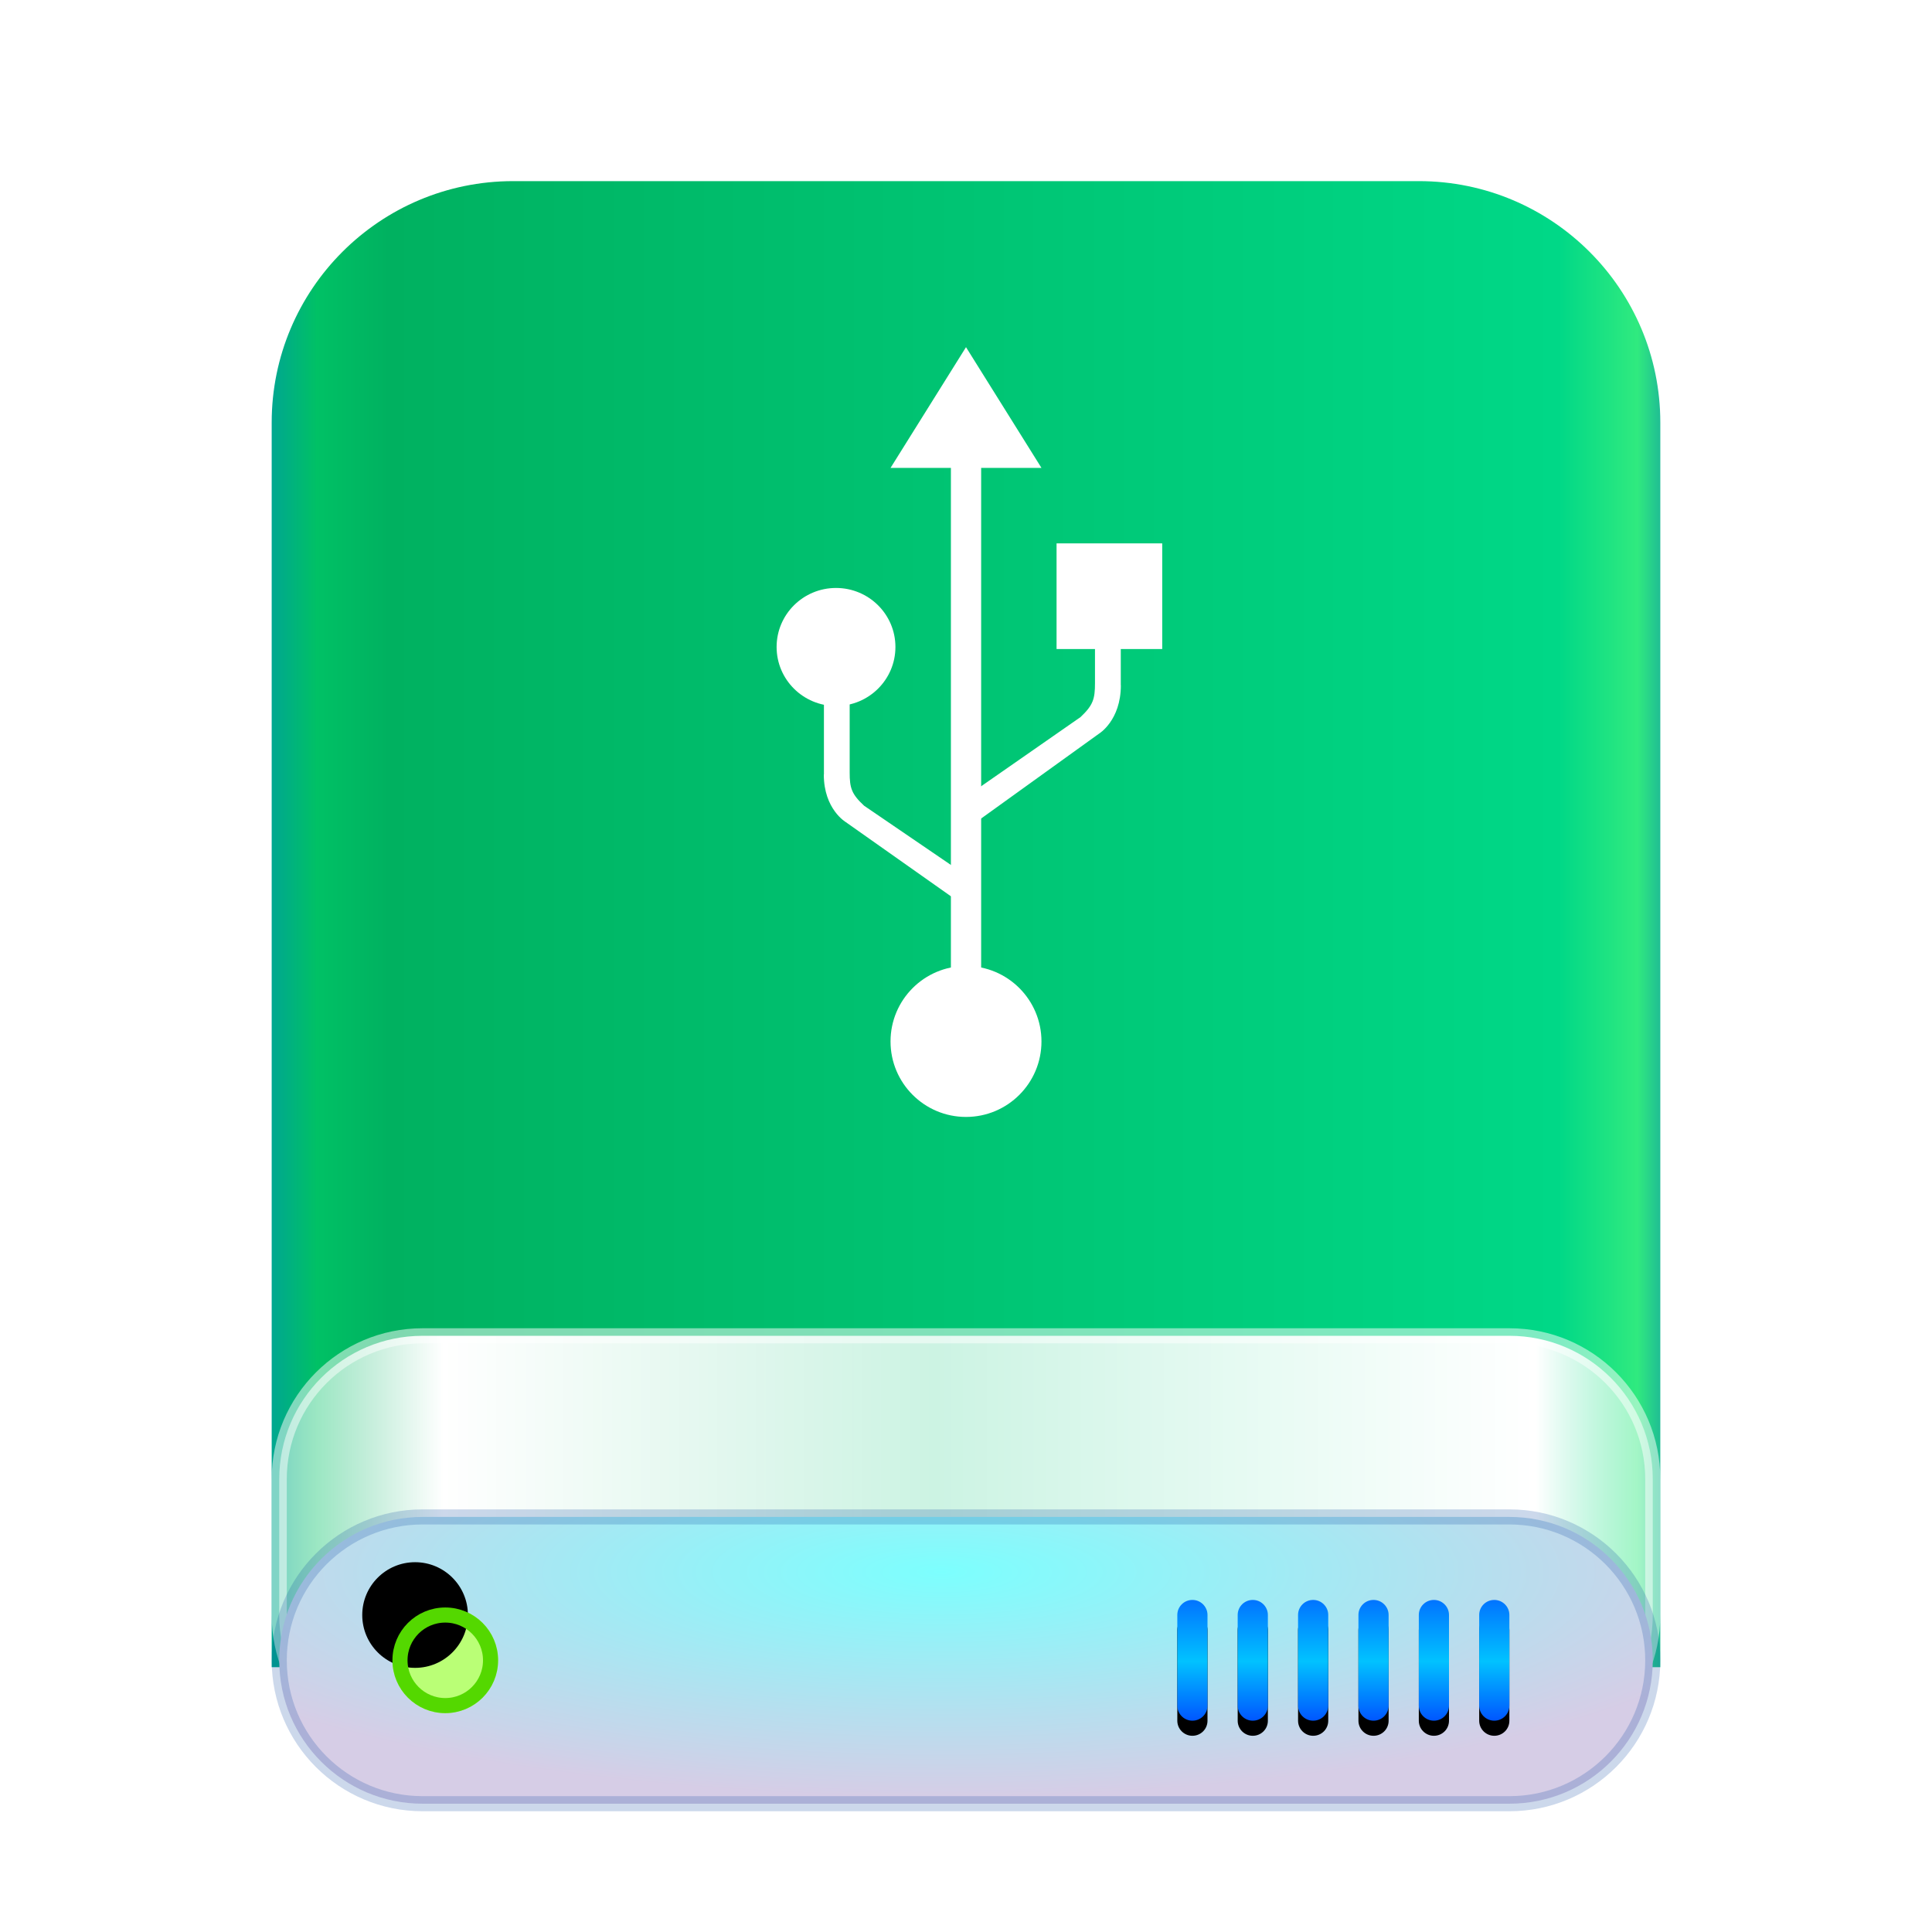 <svg xmlns="http://www.w3.org/2000/svg" xmlns:xlink="http://www.w3.org/1999/xlink" width="256" height="256" viewBox="0 0 256 256">
  <defs>
    <filter id="drive-harddisk-usb-256px-a" width="129.3%" height="125%" x="-14.7%" y="-12.5%" filterUnits="objectBoundingBox">
      <feOffset dy="4" in="SourceAlpha" result="shadowOffsetOuter1"/>
      <feGaussianBlur in="shadowOffsetOuter1" result="shadowBlurOuter1" stdDeviation="5"/>
      <feComposite in="shadowBlurOuter1" in2="SourceAlpha" operator="out" result="shadowBlurOuter1"/>
      <feColorMatrix in="shadowBlurOuter1" result="shadowMatrixOuter1" values="0 0 0 0 0   0 0 0 0 0   0 0 0 0 0  0 0 0 0.2 0"/>
      <feMerge>
        <feMergeNode in="shadowMatrixOuter1"/>
        <feMergeNode in="SourceGraphic"/>
      </feMerge>
    </filter>
    <linearGradient id="drive-harddisk-usb-256px-b" x1="102.549%" x2="-2.652%" y1="57.682%" y2="57.682%">
      <stop offset="0%" stop-color="#0067BC"/>
      <stop offset="4.571%" stop-color="#30EA7F"/>
      <stop offset="9.931%" stop-color="#00D887"/>
      <stop offset="88.945%" stop-color="#00B160"/>
      <stop offset="93.793%" stop-color="#00C165"/>
      <stop offset="100%" stop-color="#008CBD"/>
    </linearGradient>
    <linearGradient id="drive-harddisk-usb-256px-c" x1="100%" x2="0%" y1="56.43%" y2="56.43%">
      <stop offset="0%" stop-color="#FFF" stop-opacity=".5"/>
      <stop offset="8.389%" stop-color="#FFF"/>
      <stop offset="52.356%" stop-color="#FFF" stop-opacity=".8"/>
      <stop offset="88.168%" stop-color="#FFF"/>
      <stop offset="100%" stop-color="#FFF" stop-opacity=".5"/>
    </linearGradient>
    <radialGradient id="drive-harddisk-usb-256px-d" cx="48.239%" cy="19.103%" r="78.654%" fx="48.239%" fy="19.103%" gradientTransform="matrix(0 1 -.778 0 .631 -.291)">
      <stop offset="0%" stop-color="#7CFFFE"/>
      <stop offset="100%" stop-color="#D6CDE6"/>
    </radialGradient>
    <linearGradient id="drive-harddisk-usb-256px-g" x1="50%" x2="50%" y1="0%" y2="100%">
      <stop offset="0%" stop-color="#0174FF"/>
      <stop offset="50.85%" stop-color="#01C2FF"/>
      <stop offset="100%" stop-color="#0056FF"/>
    </linearGradient>
    <path id="drive-harddisk-usb-256px-f" d="M120,189.994 C120,188.893 120.888,188 122,188 C123.105,188 124,188.895 124,189.994 L124,202.006 C124,203.107 123.112,204 122,204 C120.895,204 120,203.105 120,202.006 L120,189.994 Z M128,189.994 C128,188.893 128.888,188 130,188 C131.105,188 132,188.895 132,189.994 L132,202.006 C132,203.107 131.112,204 130,204 C128.895,204 128,203.105 128,202.006 L128,189.994 Z M136,189.994 C136,188.893 136.888,188 138,188 C139.105,188 140,188.895 140,189.994 L140,202.006 C140,203.107 139.112,204 138,204 C136.895,204 136,203.105 136,202.006 L136,189.994 Z M144,189.994 C144,188.893 144.888,188 146,188 C147.105,188 148,188.895 148,189.994 L148,202.006 C148,203.107 147.112,204 146,204 C144.895,204 144,203.105 144,202.006 L144,189.994 Z M152,189.994 C152,188.893 152.888,188 154,188 C155.105,188 156,188.895 156,189.994 L156,202.006 C156,203.107 155.112,204 154,204 C152.895,204 152,203.105 152,202.006 L152,189.994 Z M160,189.994 C160,188.893 160.888,188 162,188 C163.105,188 164,188.895 164,189.994 L164,202.006 C164,203.107 163.112,204 162,204 C160.895,204 160,203.105 160,202.006 L160,189.994 Z"/>
    <filter id="drive-harddisk-usb-256px-e" width="104.5%" height="125%" x="-2.3%" y="-6.2%" filterUnits="objectBoundingBox">
      <feOffset dy="2" in="SourceAlpha" result="shadowOffsetOuter1"/>
      <feColorMatrix in="shadowOffsetOuter1" values="0 0 0 0 1   0 0 0 0 1   0 0 0 0 1  0 0 0 0.3 0"/>
    </filter>
    <path id="drive-harddisk-usb-256px-h" d="M23,203 C26.866,203 30,199.866 30,196 C30,192.134 26.866,189 23,189 C19.134,189 16,192.134 16,196 C16,199.866 19.134,203 23,203 Z"/>
    <filter id="drive-harddisk-usb-256px-i" width="142.9%" height="142.9%" x="-21.4%" y="-21.4%" filterUnits="objectBoundingBox">
      <feOffset dx="-4" dy="-6" in="SourceAlpha" result="shadowOffsetInner1"/>
      <feComposite in="shadowOffsetInner1" in2="SourceAlpha" k2="-1" k3="1" operator="arithmetic" result="shadowInnerInner1"/>
      <feColorMatrix in="shadowInnerInner1" values="0 0 0 0 0.192   0 0 0 0 0.912   0 0 0 0 0.104  0 0 0 0.5 0"/>
    </filter>
  </defs>
  <g fill="none" fill-rule="evenodd">
    <g filter="url(#drive-harddisk-usb-256px-a)" transform="translate(36 20)">
      <path fill="url(#drive-harddisk-usb-256px-b)" d="M-3.48450158e-10,31.993 C-3.48450158e-10,14.324 14.323,4.06657819e-10 31.998,4.06657819e-10 L152.002,4.06657819e-10 C169.674,4.06657819e-10 184,14.32 184,31.993 L184,196.909 L-3.48450158e-10,196.909 L-3.48450158e-10,31.993 Z"/>
      <path fill="url(#drive-harddisk-usb-256px-c)" stroke="#FFF" stroke-opacity=".5" stroke-width="2" d="M1,172.001 L1,189.999 C1,200.495 9.504,209 19.998,209 L164.002,209 C174.495,209 183,200.493 183,189.999 L183,172.001 C183,161.505 174.496,153 164.002,153 L19.998,153 C9.505,153 1,161.507 1,172.001 Z"/>
      <path fill="url(#drive-harddisk-usb-256px-d)" stroke="#003D9C" stroke-opacity=".2" stroke-width="2" d="M1,196 C1,206.495 9.505,215 19.998,215 L164.002,215 C174.495,215 183,206.494 183,196 C183,185.505 174.495,177 164.002,177 L19.998,177 C9.505,177 1,185.506 1,196 Z"/>
      <use fill="#000" filter="url(#drive-harddisk-usb-256px-e)" xlink:href="#drive-harddisk-usb-256px-f"/>
      <use fill="url(#drive-harddisk-usb-256px-g)" xlink:href="#drive-harddisk-usb-256px-f"/>
      <use fill="#BAFF76" xlink:href="#drive-harddisk-usb-256px-h"/>
      <use fill="#000" filter="url(#drive-harddisk-usb-256px-i)" xlink:href="#drive-harddisk-usb-256px-h"/>
      <path stroke="#54D800" stroke-linejoin="square" stroke-width="2" d="M23,202 C26.314,202 29,199.314 29,196 C29,192.686 26.314,190 23,190 C19.686,190 17,192.686 17,196 C17,199.314 19.686,202 23,202 Z"/>
    </g>
    <g fill="#FFF" transform="translate(102 46)">
      <circle cx="26" cy="92" r="10"/>
      <polygon points="16 16 36 16 26 0"/>
      <ellipse cx="8.777" cy="39.728" rx="7.872" ry="7.82"/>
      <rect width="14" height="14" x="38" y="26"/>
      <polygon points="28.007 12 24 12 24 90.64 24 99.639 28.007 99.639"/>
      <path d="M43.092 31.876L43.092 44.515C43.092 46.61 42.85 47.433 41.178 49.015L26.721 59.077 26.721 63.383 43.609 51.225C43.609 51.225 46.52 49.491 46.52 44.793L46.509 44.793 46.509 31.87 43.092 31.87 43.092 31.876zM10.586 43.965L10.586 56.353C10.586 58.407 10.829 59.213 12.5 60.764L26.958 70.627 26.958 74.849 10.069 62.932C10.069 62.932 7.159 61.23 7.159 56.631L7.175 56.631 7.175 43.97 10.586 43.97 10.586 43.965z"/>
    </g>
  </g>
</svg>
